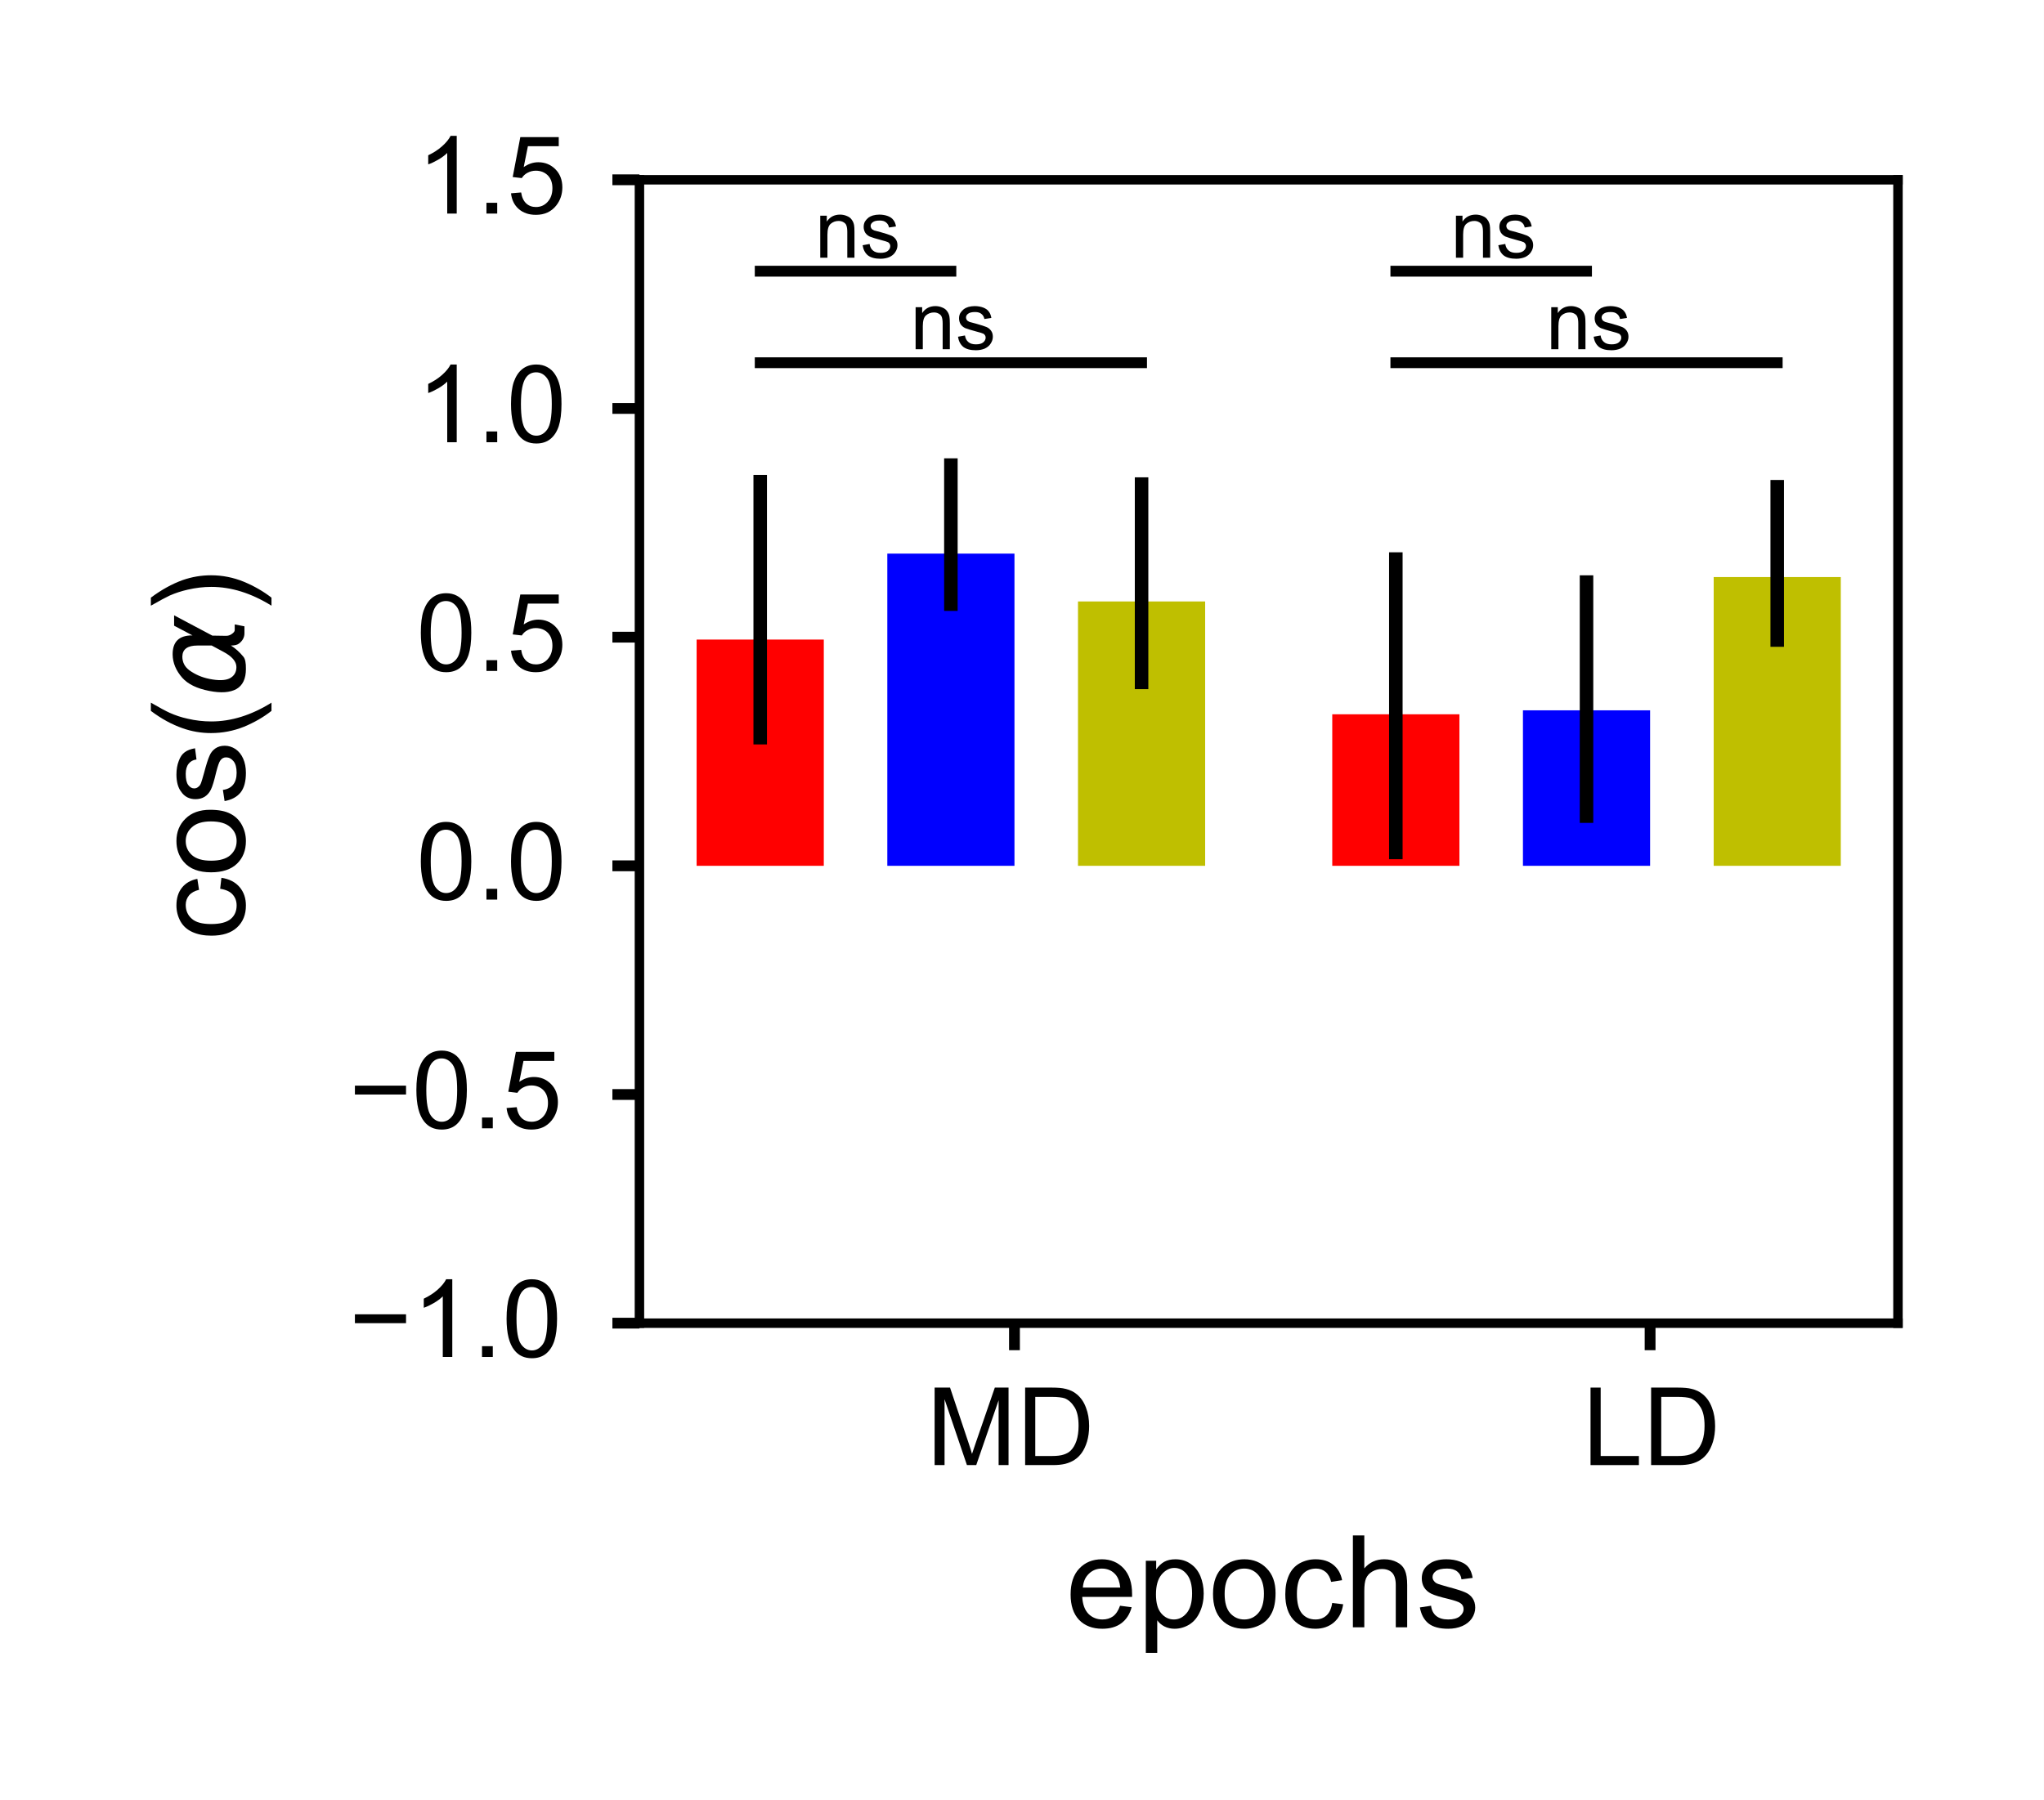 <?xml version="1.0" encoding="UTF-8"?>
<svg xmlns="http://www.w3.org/2000/svg" xmlns:xlink="http://www.w3.org/1999/xlink" width="151.2pt" height="133.2pt" viewBox="0 0 151.2 133.2" version="1.1">
<rect x="0" y="0" width="151.2" height="133.2" fill="#333333" stroke="none"/>
<defs>
<g>
<symbol overflow="visible" id="glyph0-0">
<path style="stroke:none;" d="M 1 0 L 1 -5 L 5 -5 L 5 0 Z M 1.125 -0.125 L 4.875 -0.125 L 4.875 -4.875 L 1.125 -4.875 Z M 1.125 -0.125 "/>
</symbol>
<symbol overflow="visible" id="glyph0-1">
<path style="stroke:none;" d="M 0.594 0 L 0.594 -5.734 L 1.734 -5.734 L 3.094 -1.672 C 3.219 -1.297 3.305 -1.016 3.359 -0.828 C 3.43 -1.035 3.535 -1.344 3.672 -1.75 L 5.047 -5.734 L 6.062 -5.734 L 6.062 0 L 5.328 0 L 5.328 -4.797 L 3.672 0 L 2.984 0 L 1.328 -4.875 L 1.328 0 Z M 0.594 0 "/>
</symbol>
<symbol overflow="visible" id="glyph0-2">
<path style="stroke:none;" d="M 0.625 0 L 0.625 -5.734 L 2.594 -5.734 C 3.039 -5.734 3.379 -5.703 3.609 -5.641 C 3.941 -5.566 4.223 -5.43 4.453 -5.234 C 4.754 -4.984 4.977 -4.656 5.125 -4.25 C 5.281 -3.852 5.359 -3.398 5.359 -2.891 C 5.359 -2.461 5.305 -2.078 5.203 -1.734 C 5.098 -1.398 4.969 -1.125 4.812 -0.906 C 4.656 -0.688 4.477 -0.516 4.281 -0.391 C 4.094 -0.266 3.863 -0.164 3.594 -0.094 C 3.332 -0.031 3.031 0 2.688 0 Z M 1.375 -0.672 L 2.594 -0.672 C 2.977 -0.672 3.273 -0.707 3.484 -0.781 C 3.703 -0.852 3.875 -0.953 4 -1.078 C 4.176 -1.254 4.316 -1.492 4.422 -1.797 C 4.523 -2.109 4.578 -2.477 4.578 -2.906 C 4.578 -3.508 4.477 -3.969 4.281 -4.281 C 4.082 -4.602 3.844 -4.82 3.562 -4.938 C 3.352 -5.008 3.023 -5.047 2.578 -5.047 L 1.375 -5.047 Z M 1.375 -0.672 "/>
</symbol>
<symbol overflow="visible" id="glyph0-3">
<path style="stroke:none;" d="M 0.594 0 L 0.594 -5.734 L 1.344 -5.734 L 1.344 -0.672 L 4.172 -0.672 L 4.172 0 Z M 0.594 0 "/>
</symbol>
<symbol overflow="visible" id="glyph0-4">
<path style="stroke:none;" d="M 4.234 -2.5 L 0.453 -2.5 L 0.453 -3.156 L 4.234 -3.156 Z M 4.234 -2.5 "/>
</symbol>
<symbol overflow="visible" id="glyph0-5">
<path style="stroke:none;" d="M 2.984 0 L 2.281 0 L 2.281 -4.484 C 2.113 -4.316 1.891 -4.148 1.609 -3.984 C 1.336 -3.828 1.094 -3.711 0.875 -3.641 L 0.875 -4.312 C 1.27 -4.5 1.613 -4.723 1.906 -4.984 C 2.195 -5.242 2.406 -5.5 2.531 -5.75 L 2.984 -5.75 Z M 2.984 0 "/>
</symbol>
<symbol overflow="visible" id="glyph0-6">
<path style="stroke:none;" d="M 0.734 0 L 0.734 -0.797 L 1.531 -0.797 L 1.531 0 Z M 0.734 0 "/>
</symbol>
<symbol overflow="visible" id="glyph0-7">
<path style="stroke:none;" d="M 0.328 -2.828 C 0.328 -3.504 0.395 -4.047 0.531 -4.453 C 0.676 -4.867 0.883 -5.188 1.156 -5.406 C 1.438 -5.633 1.785 -5.75 2.203 -5.75 C 2.504 -5.75 2.77 -5.688 3 -5.562 C 3.238 -5.438 3.43 -5.258 3.578 -5.031 C 3.734 -4.801 3.852 -4.516 3.938 -4.172 C 4.02 -3.836 4.062 -3.391 4.062 -2.828 C 4.062 -2.148 3.992 -1.602 3.859 -1.188 C 3.723 -0.781 3.516 -0.461 3.234 -0.234 C 2.961 -0.016 2.617 0.094 2.203 0.094 C 1.648 0.094 1.219 -0.102 0.906 -0.5 C 0.52 -0.977 0.328 -1.754 0.328 -2.828 Z M 1.062 -2.828 C 1.062 -1.891 1.172 -1.266 1.391 -0.953 C 1.609 -0.641 1.879 -0.484 2.203 -0.484 C 2.523 -0.484 2.797 -0.641 3.016 -0.953 C 3.234 -1.266 3.344 -1.891 3.344 -2.828 C 3.344 -3.766 3.234 -4.391 3.016 -4.703 C 2.797 -5.016 2.52 -5.172 2.188 -5.172 C 1.863 -5.172 1.609 -5.035 1.422 -4.766 C 1.18 -4.41 1.062 -3.766 1.062 -2.828 Z M 1.062 -2.828 "/>
</symbol>
<symbol overflow="visible" id="glyph0-8">
<path style="stroke:none;" d="M 0.328 -1.5 L 1.078 -1.562 C 1.129 -1.207 1.254 -0.938 1.453 -0.75 C 1.648 -0.57 1.891 -0.484 2.172 -0.484 C 2.516 -0.484 2.801 -0.609 3.031 -0.859 C 3.27 -1.117 3.391 -1.457 3.391 -1.875 C 3.391 -2.281 3.273 -2.598 3.047 -2.828 C 2.816 -3.055 2.52 -3.172 2.156 -3.172 C 1.938 -3.172 1.734 -3.117 1.547 -3.016 C 1.367 -2.922 1.227 -2.789 1.125 -2.625 L 0.453 -2.703 L 1.016 -5.656 L 3.859 -5.656 L 3.859 -4.984 L 1.578 -4.984 L 1.266 -3.438 C 1.609 -3.676 1.969 -3.797 2.344 -3.797 C 2.844 -3.797 3.266 -3.625 3.609 -3.281 C 3.953 -2.938 4.125 -2.488 4.125 -1.938 C 4.125 -1.426 3.973 -0.977 3.672 -0.594 C 3.305 -0.133 2.805 0.094 2.172 0.094 C 1.648 0.094 1.223 -0.051 0.891 -0.344 C 0.566 -0.633 0.379 -1.02 0.328 -1.5 Z M 0.328 -1.5 "/>
</symbol>
<symbol overflow="visible" id="glyph1-0">
<path style="stroke:none;" d="M 1.188 0 L 1.188 -5.938 L 5.938 -5.938 L 5.938 0 Z M 1.344 -0.156 L 5.797 -0.156 L 5.797 -5.797 L 1.344 -5.797 Z M 1.344 -0.156 "/>
</symbol>
<symbol overflow="visible" id="glyph1-1">
<path style="stroke:none;" d="M 4 -1.594 L 4.859 -1.484 C 4.723 -0.973 4.469 -0.578 4.094 -0.297 C 3.727 -0.023 3.258 0.109 2.688 0.109 C 1.969 0.109 1.395 -0.109 0.969 -0.547 C 0.551 -0.992 0.344 -1.617 0.344 -2.422 C 0.344 -3.254 0.555 -3.895 0.984 -4.344 C 1.41 -4.801 1.969 -5.031 2.656 -5.031 C 3.312 -5.031 3.848 -4.805 4.266 -4.359 C 4.68 -3.91 4.891 -3.281 4.891 -2.469 C 4.891 -2.414 4.891 -2.344 4.891 -2.25 L 1.203 -2.25 C 1.234 -1.707 1.383 -1.289 1.656 -1 C 1.938 -0.719 2.285 -0.578 2.703 -0.578 C 3.004 -0.578 3.266 -0.656 3.484 -0.812 C 3.703 -0.977 3.875 -1.238 4 -1.594 Z M 1.25 -2.938 L 4.016 -2.938 C 3.973 -3.352 3.863 -3.664 3.688 -3.875 C 3.426 -4.188 3.082 -4.344 2.656 -4.344 C 2.27 -4.344 1.945 -4.211 1.688 -3.953 C 1.426 -3.703 1.281 -3.363 1.25 -2.938 Z M 1.25 -2.938 "/>
</symbol>
<symbol overflow="visible" id="glyph1-2">
<path style="stroke:none;" d="M 0.625 1.891 L 0.625 -4.922 L 1.391 -4.922 L 1.391 -4.281 C 1.566 -4.531 1.766 -4.719 1.984 -4.844 C 2.211 -4.969 2.488 -5.031 2.812 -5.031 C 3.238 -5.031 3.609 -4.922 3.922 -4.703 C 4.242 -4.492 4.488 -4.191 4.656 -3.797 C 4.82 -3.398 4.906 -2.969 4.906 -2.5 C 4.906 -2 4.812 -1.547 4.625 -1.141 C 4.445 -0.734 4.188 -0.422 3.844 -0.203 C 3.5 0.004 3.133 0.109 2.75 0.109 C 2.477 0.109 2.227 0.051 2 -0.062 C 1.781 -0.176 1.602 -0.328 1.469 -0.516 L 1.469 1.891 Z M 1.375 -2.438 C 1.375 -1.801 1.504 -1.332 1.766 -1.031 C 2.023 -0.727 2.336 -0.578 2.703 -0.578 C 3.066 -0.578 3.379 -0.734 3.641 -1.047 C 3.91 -1.359 4.047 -1.844 4.047 -2.5 C 4.047 -3.133 3.914 -3.609 3.656 -3.922 C 3.406 -4.234 3.098 -4.391 2.734 -4.391 C 2.379 -4.391 2.062 -4.223 1.781 -3.891 C 1.508 -3.555 1.375 -3.07 1.375 -2.438 Z M 1.375 -2.438 "/>
</symbol>
<symbol overflow="visible" id="glyph1-3">
<path style="stroke:none;" d="M 0.312 -2.469 C 0.312 -3.375 0.566 -4.047 1.078 -4.484 C 1.504 -4.848 2.02 -5.031 2.625 -5.031 C 3.301 -5.031 3.852 -4.805 4.281 -4.359 C 4.719 -3.922 4.938 -3.312 4.938 -2.531 C 4.938 -1.895 4.836 -1.395 4.641 -1.031 C 4.453 -0.664 4.176 -0.383 3.812 -0.188 C 3.445 0.008 3.051 0.109 2.625 0.109 C 1.938 0.109 1.379 -0.109 0.953 -0.547 C 0.523 -0.992 0.312 -1.633 0.312 -2.469 Z M 1.172 -2.469 C 1.172 -1.832 1.305 -1.359 1.578 -1.047 C 1.859 -0.734 2.207 -0.578 2.625 -0.578 C 3.039 -0.578 3.383 -0.734 3.656 -1.047 C 3.938 -1.359 4.078 -1.836 4.078 -2.484 C 4.078 -3.098 3.938 -3.562 3.656 -3.875 C 3.383 -4.188 3.039 -4.344 2.625 -4.344 C 2.207 -4.344 1.859 -4.188 1.578 -3.875 C 1.305 -3.562 1.172 -3.094 1.172 -2.469 Z M 1.172 -2.469 "/>
</symbol>
<symbol overflow="visible" id="glyph1-4">
<path style="stroke:none;" d="M 3.844 -1.797 L 4.656 -1.703 C 4.57 -1.129 4.344 -0.68 3.969 -0.359 C 3.602 -0.047 3.148 0.109 2.609 0.109 C 1.93 0.109 1.391 -0.109 0.984 -0.547 C 0.578 -0.984 0.375 -1.613 0.375 -2.438 C 0.375 -2.977 0.461 -3.445 0.641 -3.844 C 0.816 -4.238 1.082 -4.535 1.438 -4.734 C 1.801 -4.93 2.191 -5.031 2.609 -5.031 C 3.148 -5.031 3.586 -4.895 3.922 -4.625 C 4.266 -4.352 4.484 -3.973 4.578 -3.484 L 3.766 -3.359 C 3.691 -3.68 3.555 -3.926 3.359 -4.094 C 3.16 -4.258 2.926 -4.344 2.656 -4.344 C 2.227 -4.344 1.883 -4.191 1.625 -3.891 C 1.363 -3.598 1.234 -3.125 1.234 -2.469 C 1.234 -1.801 1.359 -1.316 1.609 -1.016 C 1.859 -0.723 2.191 -0.578 2.609 -0.578 C 2.93 -0.578 3.203 -0.676 3.422 -0.875 C 3.641 -1.07 3.781 -1.379 3.844 -1.797 Z M 3.844 -1.797 "/>
</symbol>
<symbol overflow="visible" id="glyph1-5">
<path style="stroke:none;" d="M 0.625 0 L 0.625 -6.797 L 1.469 -6.797 L 1.469 -4.359 C 1.852 -4.805 2.344 -5.031 2.938 -5.031 C 3.301 -5.031 3.617 -4.957 3.891 -4.812 C 4.16 -4.676 4.352 -4.477 4.469 -4.219 C 4.582 -3.969 4.641 -3.602 4.641 -3.125 L 4.641 0 L 3.797 0 L 3.797 -3.125 C 3.797 -3.539 3.707 -3.844 3.531 -4.031 C 3.352 -4.219 3.098 -4.312 2.766 -4.312 C 2.516 -4.312 2.281 -4.25 2.062 -4.125 C 1.844 -4 1.688 -3.828 1.594 -3.609 C 1.508 -3.391 1.469 -3.082 1.469 -2.688 L 1.469 0 Z M 0.625 0 "/>
</symbol>
<symbol overflow="visible" id="glyph1-6">
<path style="stroke:none;" d="M 0.297 -1.469 L 1.125 -1.594 C 1.164 -1.27 1.289 -1.02 1.5 -0.844 C 1.719 -0.664 2.016 -0.578 2.391 -0.578 C 2.773 -0.578 3.062 -0.656 3.25 -0.812 C 3.438 -0.969 3.531 -1.148 3.531 -1.359 C 3.531 -1.547 3.445 -1.691 3.281 -1.797 C 3.164 -1.879 2.879 -1.977 2.422 -2.094 C 1.805 -2.238 1.379 -2.367 1.141 -2.484 C 0.91 -2.598 0.734 -2.754 0.609 -2.953 C 0.492 -3.148 0.438 -3.375 0.438 -3.625 C 0.438 -3.844 0.484 -4.047 0.578 -4.234 C 0.68 -4.422 0.82 -4.57 1 -4.688 C 1.125 -4.789 1.297 -4.875 1.516 -4.938 C 1.742 -5 1.988 -5.031 2.25 -5.031 C 2.633 -5.031 2.973 -4.973 3.266 -4.859 C 3.555 -4.754 3.77 -4.609 3.906 -4.422 C 4.051 -4.234 4.148 -3.977 4.203 -3.656 L 3.375 -3.547 C 3.344 -3.797 3.238 -3.988 3.062 -4.125 C 2.883 -4.27 2.633 -4.344 2.312 -4.344 C 1.926 -4.344 1.648 -4.281 1.484 -4.156 C 1.316 -4.031 1.234 -3.883 1.234 -3.719 C 1.234 -3.602 1.27 -3.504 1.344 -3.422 C 1.406 -3.328 1.508 -3.254 1.656 -3.203 C 1.738 -3.172 1.984 -3.098 2.391 -2.984 C 2.984 -2.828 3.395 -2.695 3.625 -2.594 C 3.863 -2.5 4.051 -2.352 4.188 -2.156 C 4.32 -1.969 4.391 -1.734 4.391 -1.453 C 4.391 -1.172 4.305 -0.906 4.141 -0.656 C 3.973 -0.414 3.738 -0.227 3.438 -0.094 C 3.133 0.039 2.785 0.109 2.391 0.109 C 1.754 0.109 1.27 -0.02 0.938 -0.281 C 0.602 -0.551 0.391 -0.945 0.297 -1.469 Z M 0.297 -1.469 "/>
</symbol>
<symbol overflow="visible" id="glyph2-0">
<path style="stroke:none;" d="M 0 -1.188 L -5.938 -1.188 L -5.938 -5.938 L 0 -5.938 Z M -0.156 -1.344 L -0.156 -5.797 L -5.797 -5.797 L -5.797 -1.344 Z M -0.156 -1.344 "/>
</symbol>
<symbol overflow="visible" id="glyph2-1">
<path style="stroke:none;" d="M -1.797 -3.844 L -1.703 -4.656 C -1.129 -4.57 -0.68 -4.344 -0.359 -3.969 C -0.047 -3.602 0.109 -3.148 0.109 -2.609 C 0.109 -1.93 -0.109 -1.391 -0.547 -0.984 C -0.984 -0.578 -1.613 -0.375 -2.438 -0.375 C -2.977 -0.375 -3.445 -0.461 -3.844 -0.641 C -4.238 -0.816 -4.535 -1.082 -4.734 -1.438 C -4.93 -1.801 -5.031 -2.191 -5.031 -2.609 C -5.031 -3.148 -4.895 -3.586 -4.625 -3.922 C -4.352 -4.266 -3.973 -4.484 -3.484 -4.578 L -3.359 -3.766 C -3.68 -3.691 -3.926 -3.555 -4.094 -3.359 C -4.258 -3.16 -4.344 -2.926 -4.344 -2.656 C -4.344 -2.227 -4.191 -1.883 -3.891 -1.625 C -3.598 -1.363 -3.125 -1.234 -2.469 -1.234 C -1.801 -1.234 -1.316 -1.359 -1.016 -1.609 C -0.723 -1.859 -0.578 -2.191 -0.578 -2.609 C -0.578 -2.93 -0.676 -3.203 -0.875 -3.422 C -1.07 -3.641 -1.379 -3.781 -1.797 -3.844 Z M -1.797 -3.844 "/>
</symbol>
<symbol overflow="visible" id="glyph2-2">
<path style="stroke:none;" d="M -2.469 -0.312 C -3.375 -0.312 -4.047 -0.566 -4.484 -1.078 C -4.848 -1.504 -5.031 -2.02 -5.031 -2.625 C -5.031 -3.301 -4.805 -3.852 -4.359 -4.281 C -3.922 -4.719 -3.312 -4.938 -2.531 -4.938 C -1.895 -4.938 -1.395 -4.836 -1.031 -4.641 C -0.664 -4.453 -0.383 -4.176 -0.188 -3.812 C 0.008 -3.445 0.109 -3.051 0.109 -2.625 C 0.109 -1.938 -0.109 -1.379 -0.547 -0.953 C -0.992 -0.523 -1.633 -0.312 -2.469 -0.312 Z M -2.469 -1.172 C -1.832 -1.172 -1.359 -1.305 -1.047 -1.578 C -0.734 -1.859 -0.578 -2.207 -0.578 -2.625 C -0.578 -3.039 -0.734 -3.383 -1.047 -3.656 C -1.359 -3.938 -1.836 -4.078 -2.484 -4.078 C -3.098 -4.078 -3.562 -3.938 -3.875 -3.656 C -4.188 -3.383 -4.344 -3.039 -4.344 -2.625 C -4.344 -2.207 -4.188 -1.859 -3.875 -1.578 C -3.562 -1.305 -3.094 -1.172 -2.469 -1.172 Z M -2.469 -1.172 "/>
</symbol>
<symbol overflow="visible" id="glyph2-3">
<path style="stroke:none;" d="M -1.469 -0.297 L -1.594 -1.125 C -1.27 -1.164 -1.02 -1.289 -0.844 -1.5 C -0.664 -1.719 -0.578 -2.016 -0.578 -2.391 C -0.578 -2.773 -0.656 -3.062 -0.812 -3.25 C -0.969 -3.438 -1.148 -3.531 -1.359 -3.531 C -1.547 -3.531 -1.691 -3.445 -1.797 -3.281 C -1.879 -3.164 -1.977 -2.879 -2.094 -2.422 C -2.238 -1.805 -2.367 -1.379 -2.484 -1.141 C -2.598 -0.91 -2.754 -0.734 -2.953 -0.609 C -3.148 -0.492 -3.375 -0.438 -3.625 -0.438 C -3.844 -0.438 -4.047 -0.484 -4.234 -0.578 C -4.422 -0.68 -4.57 -0.82 -4.688 -1 C -4.789 -1.125 -4.875 -1.297 -4.938 -1.516 C -5 -1.742 -5.031 -1.988 -5.031 -2.25 C -5.031 -2.633 -4.973 -2.973 -4.859 -3.266 C -4.754 -3.555 -4.609 -3.77 -4.422 -3.906 C -4.234 -4.051 -3.977 -4.148 -3.656 -4.203 L -3.547 -3.375 C -3.797 -3.344 -3.988 -3.238 -4.125 -3.062 C -4.27 -2.883 -4.344 -2.633 -4.344 -2.312 C -4.344 -1.926 -4.281 -1.648 -4.156 -1.484 C -4.031 -1.316 -3.883 -1.234 -3.719 -1.234 C -3.602 -1.234 -3.504 -1.27 -3.422 -1.344 C -3.328 -1.406 -3.254 -1.508 -3.203 -1.656 C -3.172 -1.738 -3.098 -1.984 -2.984 -2.391 C -2.828 -2.984 -2.695 -3.395 -2.594 -3.625 C -2.5 -3.863 -2.352 -4.051 -2.156 -4.188 C -1.969 -4.32 -1.734 -4.391 -1.453 -4.391 C -1.172 -4.391 -0.906 -4.305 -0.656 -4.141 C -0.414 -3.973 -0.227 -3.738 -0.094 -3.438 C 0.039 -3.133 0.109 -2.785 0.109 -2.391 C 0.109 -1.754 -0.02 -1.27 -0.281 -0.938 C -0.551 -0.602 -0.945 -0.391 -1.469 -0.297 Z M -1.469 -0.297 "/>
</symbol>
<symbol overflow="visible" id="glyph2-4">
<path style="stroke:none;" d="M 2 -2.219 C 1.414 -1.758 0.738 -1.367 -0.031 -1.047 C -0.812 -0.734 -1.625 -0.578 -2.469 -0.578 C -3.195 -0.578 -3.898 -0.695 -4.578 -0.938 C -5.359 -1.207 -6.141 -1.633 -6.922 -2.219 L -6.922 -2.828 C -6.273 -2.453 -5.812 -2.203 -5.531 -2.078 C -5.113 -1.891 -4.672 -1.742 -4.203 -1.641 C -3.617 -1.504 -3.035 -1.438 -2.453 -1.438 C -0.973 -1.438 0.508 -1.898 2 -2.828 Z M 2 -2.219 "/>
</symbol>
<symbol overflow="visible" id="glyph2-5">
<path style="stroke:none;" d="M 2 -1.172 L 2 -0.578 C 0.508 -1.504 -0.973 -1.969 -2.453 -1.969 C -3.035 -1.969 -3.613 -1.898 -4.188 -1.766 C -4.656 -1.66 -5.102 -1.516 -5.531 -1.328 C -5.801 -1.203 -6.266 -0.953 -6.922 -0.578 L -6.922 -1.172 C -6.141 -1.754 -5.359 -2.188 -4.578 -2.469 C -3.898 -2.707 -3.195 -2.828 -2.469 -2.828 C -1.625 -2.828 -0.812 -2.664 -0.031 -2.344 C 0.738 -2.02 1.414 -1.629 2 -1.172 Z M 2 -1.172 "/>
</symbol>
<symbol overflow="visible" id="glyph3-0">
<path style="stroke:none;" d="M 1.672 -0.469 L -6.703 -0.469 L -6.703 -5.219 L 1.672 -5.219 Z M 1.156 -1 L 1.156 -4.688 L -6.172 -4.688 L -6.172 -1 Z M 1.156 -1 "/>
</symbol>
<symbol overflow="visible" id="glyph3-1">
<path style="stroke:none;" d="M -2.422 -3.891 L -3.484 -3.891 C -4.211 -3.891 -4.582 -3.617 -4.594 -3.078 C -4.594 -2.66 -4.422 -2.32 -4.078 -2.062 C -3.648 -1.75 -3.156 -1.535 -2.594 -1.422 C -1.914 -1.285 -1.41 -1.301 -1.078 -1.469 C -0.754 -1.645 -0.594 -1.922 -0.594 -2.297 C -0.594 -2.711 -0.922 -3.094 -1.578 -3.438 Z M -5.312 -3.219 C -5.32 -4.176 -4.832 -4.648 -3.844 -4.641 C -3.844 -4.641 -4.297 -4.879 -5.203 -5.359 L -5.203 -6.125 L -2.375 -4.625 L -1.359 -4.609 C -1.211 -4.609 -1.078 -4.648 -0.953 -4.734 C -0.797 -4.836 -0.719 -4.938 -0.719 -5.031 L -0.719 -5.453 L 0 -5.312 L 0 -4.797 C 0 -4.504 -0.129 -4.254 -0.391 -4.047 C -0.516 -3.941 -0.719 -3.891 -1 -3.891 C -0.664 -3.68 -0.359 -3.406 -0.078 -3.062 C 0.055 -2.906 0.117 -2.602 0.109 -2.156 C 0.109 -1.438 -0.125 -0.941 -0.594 -0.672 C -1.07 -0.41 -1.738 -0.363 -2.594 -0.531 C -3.508 -0.707 -4.176 -1.031 -4.594 -1.5 C -5.062 -2.031 -5.301 -2.602 -5.312 -3.219 Z M -5.312 -3.219 "/>
</symbol>
<symbol overflow="visible" id="glyph4-0">
<path style="stroke:none;" d="M 0.75 0 L 0.75 -3.75 L 3.75 -3.75 L 3.75 0 Z M 0.844 -0.094 L 3.656 -0.094 L 3.656 -3.656 L 0.844 -3.656 Z M 0.844 -0.094 "/>
</symbol>
<symbol overflow="visible" id="glyph4-1">
<path style="stroke:none;" d="M 0.391 0 L 0.391 -3.109 L 0.875 -3.109 L 0.875 -2.672 C 1.102 -3.016 1.43 -3.188 1.859 -3.188 C 2.047 -3.188 2.219 -3.148 2.375 -3.078 C 2.531 -3.016 2.645 -2.926 2.719 -2.812 C 2.801 -2.707 2.859 -2.578 2.891 -2.422 C 2.91 -2.328 2.922 -2.156 2.922 -1.906 L 2.922 0 L 2.391 0 L 2.391 -1.891 C 2.391 -2.109 2.367 -2.27 2.328 -2.375 C 2.297 -2.477 2.223 -2.562 2.109 -2.625 C 2.004 -2.688 1.883 -2.719 1.75 -2.719 C 1.52 -2.719 1.32 -2.645 1.156 -2.5 C 1 -2.363 0.922 -2.098 0.922 -1.703 L 0.922 0 Z M 0.391 0 "/>
</symbol>
<symbol overflow="visible" id="glyph4-2">
<path style="stroke:none;" d="M 0.188 -0.922 L 0.703 -1.016 C 0.734 -0.805 0.816 -0.645 0.953 -0.531 C 1.086 -0.414 1.273 -0.359 1.516 -0.359 C 1.754 -0.359 1.93 -0.406 2.047 -0.5 C 2.172 -0.602 2.234 -0.723 2.234 -0.859 C 2.234 -0.973 2.18 -1.066 2.078 -1.141 C 2.004 -1.18 1.82 -1.238 1.531 -1.312 C 1.145 -1.414 0.875 -1.5 0.719 -1.562 C 0.57 -1.633 0.457 -1.734 0.375 -1.859 C 0.301 -1.992 0.266 -2.133 0.266 -2.281 C 0.266 -2.426 0.297 -2.555 0.359 -2.672 C 0.43 -2.785 0.52 -2.883 0.625 -2.969 C 0.707 -3.031 0.816 -3.082 0.953 -3.125 C 1.098 -3.164 1.254 -3.188 1.422 -3.188 C 1.66 -3.188 1.875 -3.148 2.062 -3.078 C 2.25 -3.004 2.383 -2.906 2.469 -2.781 C 2.562 -2.664 2.625 -2.508 2.656 -2.312 L 2.141 -2.234 C 2.109 -2.398 2.035 -2.523 1.922 -2.609 C 1.816 -2.703 1.66 -2.75 1.453 -2.75 C 1.211 -2.75 1.039 -2.707 0.938 -2.625 C 0.832 -2.551 0.781 -2.457 0.781 -2.344 C 0.781 -2.281 0.801 -2.219 0.844 -2.156 C 0.883 -2.102 0.953 -2.055 1.047 -2.016 C 1.098 -2.004 1.254 -1.961 1.516 -1.891 C 1.891 -1.785 2.148 -1.703 2.297 -1.641 C 2.441 -1.578 2.555 -1.484 2.641 -1.359 C 2.723 -1.242 2.766 -1.098 2.766 -0.922 C 2.766 -0.742 2.711 -0.578 2.609 -0.422 C 2.516 -0.266 2.367 -0.141 2.172 -0.047 C 1.973 0.035 1.754 0.078 1.516 0.078 C 1.109 0.078 0.797 -0.004 0.578 -0.172 C 0.367 -0.348 0.238 -0.598 0.188 -0.922 Z M 0.188 -0.922 "/>
</symbol>
</g>
<clipPath id="clip1">
  <path d="M 74 13.199 L 76 13.199 L 76 98.199 L 74 98.199 Z M 74 13.199 "/>
</clipPath>
<clipPath id="clip2">
  <path d="M 121 13.199 L 123 13.199 L 123 98.199 L 121 98.199 Z M 121 13.199 "/>
</clipPath>
<clipPath id="clip3">
  <path d="M 47 97 L 140 97 L 140 98.199 L 47 98.199 Z M 47 97 "/>
</clipPath>
<clipPath id="clip4">
  <path d="M 47 80 L 140 80 L 140 82 L 47 82 Z M 47 80 "/>
</clipPath>
<clipPath id="clip5">
  <path d="M 47 63 L 140 63 L 140 65 L 47 65 Z M 47 63 "/>
</clipPath>
<clipPath id="clip6">
  <path d="M 47 46 L 140 46 L 140 48 L 47 48 Z M 47 46 "/>
</clipPath>
<clipPath id="clip7">
  <path d="M 47 29 L 140 29 L 140 31 L 47 31 Z M 47 29 "/>
</clipPath>
<clipPath id="clip8">
  <path d="M 47 13.199 L 140 13.199 L 140 14 L 47 14 Z M 47 13.199 "/>
</clipPath>
</defs>
<g id="surface139484">
<path style=" stroke:none;fill-rule:nonzero;fill:rgb(100%,100%,100%);fill-opacity:1;" d="M 0 133.199 L 151.199 133.199 L 151.199 0 L 0 0 Z M 0 133.199 "/>
<path style=" stroke:none;fill-rule:nonzero;fill:rgb(100%,100%,100%);fill-opacity:1;" d="M 47.301 97.898 L 140.398 97.898 L 140.398 13.301 L 47.301 13.301 Z M 47.301 97.898 "/>
<g clip-path="url(#clip1)" clip-rule="nonzero">
<path style="fill:none;stroke-width:0.8;stroke-linecap:square;stroke-linejoin:round;stroke:rgb(100%,100%,100%);stroke-opacity:1;stroke-miterlimit:10;" d="M 75.043 97.898 L 75.043 13.301 "/>
</g>
<path style="fill:none;stroke-width:0.8;stroke-linecap:butt;stroke-linejoin:round;stroke:rgb(0%,0%,0%);stroke-opacity:1;stroke-miterlimit:10;" d="M 75.043 97.898 L 75.043 99.898 "/>
<g style="fill:rgb(0%,0%,0%);fill-opacity:1;">
  <use xlink:href="#glyph0-1" x="68.543" y="108.398"/>
  <use xlink:href="#glyph0-2" x="75.207" y="108.398"/>
</g>
<g clip-path="url(#clip2)" clip-rule="nonzero">
<path style="fill:none;stroke-width:0.8;stroke-linecap:square;stroke-linejoin:round;stroke:rgb(100%,100%,100%);stroke-opacity:1;stroke-miterlimit:10;" d="M 122.062 97.898 L 122.062 13.301 "/>
</g>
<path style="fill:none;stroke-width:0.8;stroke-linecap:butt;stroke-linejoin:round;stroke:rgb(0%,0%,0%);stroke-opacity:1;stroke-miterlimit:10;" d="M 122.062 97.898 L 122.062 99.898 "/>
<g style="fill:rgb(0%,0%,0%);fill-opacity:1;">
  <use xlink:href="#glyph0-3" x="117.062" y="108.398"/>
  <use xlink:href="#glyph0-2" x="121.512" y="108.398"/>
</g>
<g style="fill:rgb(0%,0%,0%);fill-opacity:1;">
  <use xlink:href="#glyph1-1" x="78.852" y="120.398"/>
  <use xlink:href="#glyph1-2" x="84.135" y="120.398"/>
  <use xlink:href="#glyph1-3" x="89.418" y="120.398"/>
  <use xlink:href="#glyph1-4" x="94.702" y="120.398"/>
  <use xlink:href="#glyph1-5" x="99.452" y="120.398"/>
  <use xlink:href="#glyph1-6" x="104.735" y="120.398"/>
</g>
<g clip-path="url(#clip3)" clip-rule="nonzero">
<path style="fill:none;stroke-width:0.8;stroke-linecap:square;stroke-linejoin:round;stroke:rgb(100%,100%,100%);stroke-opacity:1;stroke-miterlimit:10;" d="M 47.301 97.898 L 140.398 97.898 "/>
</g>
<path style="fill:none;stroke-width:0.8;stroke-linecap:butt;stroke-linejoin:round;stroke:rgb(0%,0%,0%);stroke-opacity:1;stroke-miterlimit:10;" d="M 47.301 97.898 L 45.301 97.898 "/>
<g style="fill:rgb(0%,0%,0%);fill-opacity:1;">
  <use xlink:href="#glyph0-4" x="25.801" y="100.398"/>
  <use xlink:href="#glyph0-5" x="30.473" y="100.398"/>
  <use xlink:href="#glyph0-6" x="34.922" y="100.398"/>
  <use xlink:href="#glyph0-7" x="37.145" y="100.398"/>
</g>
<g clip-path="url(#clip4)" clip-rule="nonzero">
<path style="fill:none;stroke-width:0.8;stroke-linecap:square;stroke-linejoin:round;stroke:rgb(100%,100%,100%);stroke-opacity:1;stroke-miterlimit:10;" d="M 47.301 80.98 L 140.398 80.98 "/>
</g>
<path style="fill:none;stroke-width:0.8;stroke-linecap:butt;stroke-linejoin:round;stroke:rgb(0%,0%,0%);stroke-opacity:1;stroke-miterlimit:10;" d="M 47.301 80.98 L 45.301 80.98 "/>
<g style="fill:rgb(0%,0%,0%);fill-opacity:1;">
  <use xlink:href="#glyph0-4" x="25.801" y="83.48"/>
  <use xlink:href="#glyph0-7" x="30.473" y="83.48"/>
  <use xlink:href="#glyph0-6" x="34.922" y="83.48"/>
  <use xlink:href="#glyph0-8" x="37.145" y="83.48"/>
</g>
<g clip-path="url(#clip5)" clip-rule="nonzero">
<path style="fill:none;stroke-width:0.8;stroke-linecap:square;stroke-linejoin:round;stroke:rgb(100%,100%,100%);stroke-opacity:1;stroke-miterlimit:10;" d="M 47.301 64.059 L 140.398 64.059 "/>
</g>
<path style="fill:none;stroke-width:0.8;stroke-linecap:butt;stroke-linejoin:round;stroke:rgb(0%,0%,0%);stroke-opacity:1;stroke-miterlimit:10;" d="M 47.301 64.059 L 45.301 64.059 "/>
<g style="fill:rgb(0%,0%,0%);fill-opacity:1;">
  <use xlink:href="#glyph0-7" x="30.801" y="66.559"/>
  <use xlink:href="#glyph0-6" x="35.25" y="66.559"/>
  <use xlink:href="#glyph0-7" x="37.473" y="66.559"/>
</g>
<g clip-path="url(#clip6)" clip-rule="nonzero">
<path style="fill:none;stroke-width:0.8;stroke-linecap:square;stroke-linejoin:round;stroke:rgb(100%,100%,100%);stroke-opacity:1;stroke-miterlimit:10;" d="M 47.301 47.141 L 140.398 47.141 "/>
</g>
<path style="fill:none;stroke-width:0.8;stroke-linecap:butt;stroke-linejoin:round;stroke:rgb(0%,0%,0%);stroke-opacity:1;stroke-miterlimit:10;" d="M 47.301 47.141 L 45.301 47.141 "/>
<g style="fill:rgb(0%,0%,0%);fill-opacity:1;">
  <use xlink:href="#glyph0-7" x="30.801" y="49.641"/>
  <use xlink:href="#glyph0-6" x="35.25" y="49.641"/>
  <use xlink:href="#glyph0-8" x="37.473" y="49.641"/>
</g>
<g clip-path="url(#clip7)" clip-rule="nonzero">
<path style="fill:none;stroke-width:0.8;stroke-linecap:square;stroke-linejoin:round;stroke:rgb(100%,100%,100%);stroke-opacity:1;stroke-miterlimit:10;" d="M 47.301 30.219 L 140.398 30.219 "/>
</g>
<path style="fill:none;stroke-width:0.8;stroke-linecap:butt;stroke-linejoin:round;stroke:rgb(0%,0%,0%);stroke-opacity:1;stroke-miterlimit:10;" d="M 47.301 30.219 L 45.301 30.219 "/>
<g style="fill:rgb(0%,0%,0%);fill-opacity:1;">
  <use xlink:href="#glyph0-5" x="30.801" y="32.719"/>
  <use xlink:href="#glyph0-6" x="35.25" y="32.719"/>
  <use xlink:href="#glyph0-7" x="37.473" y="32.719"/>
</g>
<g clip-path="url(#clip8)" clip-rule="nonzero">
<path style="fill:none;stroke-width:0.8;stroke-linecap:square;stroke-linejoin:round;stroke:rgb(100%,100%,100%);stroke-opacity:1;stroke-miterlimit:10;" d="M 47.301 13.301 L 140.398 13.301 "/>
</g>
<path style="fill:none;stroke-width:0.8;stroke-linecap:butt;stroke-linejoin:round;stroke:rgb(0%,0%,0%);stroke-opacity:1;stroke-miterlimit:10;" d="M 47.301 13.301 L 45.301 13.301 "/>
<g style="fill:rgb(0%,0%,0%);fill-opacity:1;">
  <use xlink:href="#glyph0-5" x="30.801" y="15.801"/>
  <use xlink:href="#glyph0-6" x="35.25" y="15.801"/>
  <use xlink:href="#glyph0-8" x="37.473" y="15.801"/>
</g>
<g style="fill:rgb(0%,0%,0%);fill-opacity:1;">
  <use xlink:href="#glyph2-1" x="18.082" y="69.602"/>
</g>
<g style="fill:rgb(0%,0%,0%);fill-opacity:1;">
  <use xlink:href="#glyph2-2" x="18.082" y="64.852"/>
</g>
<g style="fill:rgb(0%,0%,0%);fill-opacity:1;">
  <use xlink:href="#glyph2-3" x="18.082" y="59.566"/>
</g>
<g style="fill:rgb(0%,0%,0%);fill-opacity:1;">
  <use xlink:href="#glyph2-4" x="18.082" y="54.816"/>
</g>
<g style="fill:rgb(0%,0%,0%);fill-opacity:1;">
  <use xlink:href="#glyph3-1" x="18.082" y="51.652"/>
</g>
<g style="fill:rgb(0%,0%,0%);fill-opacity:1;">
  <use xlink:href="#glyph2-5" x="18.082" y="45.391"/>
</g>
<path style=" stroke:none;fill-rule:nonzero;fill:rgb(100%,0%,0%);fill-opacity:1;" d="M 51.531 64.059 L 60.938 64.059 L 60.938 47.32 L 51.531 47.32 Z M 51.531 64.059 "/>
<path style=" stroke:none;fill-rule:nonzero;fill:rgb(100%,0%,0%);fill-opacity:1;" d="M 98.551 64.059 L 107.957 64.059 L 107.957 52.848 L 98.551 52.848 Z M 98.551 64.059 "/>
<path style=" stroke:none;fill-rule:nonzero;fill:rgb(0%,0%,100%);fill-opacity:1;" d="M 65.637 64.059 L 75.043 64.059 L 75.043 40.961 L 65.637 40.961 Z M 65.637 64.059 "/>
<path style=" stroke:none;fill-rule:nonzero;fill:rgb(0%,0%,100%);fill-opacity:1;" d="M 112.656 64.059 L 122.062 64.059 L 122.062 52.555 L 112.656 52.555 Z M 112.656 64.059 "/>
<path style=" stroke:none;fill-rule:nonzero;fill:rgb(75%,75%,0%);fill-opacity:1;" d="M 79.742 64.059 L 89.148 64.059 L 89.148 44.5 L 79.742 44.5 Z M 79.742 64.059 "/>
<path style=" stroke:none;fill-rule:nonzero;fill:rgb(75%,75%,0%);fill-opacity:1;" d="M 126.766 64.059 L 136.168 64.059 L 136.168 42.695 L 126.766 42.695 Z M 126.766 64.059 "/>
<path style="fill:none;stroke-width:1;stroke-linecap:butt;stroke-linejoin:miter;stroke:rgb(0%,0%,0%);stroke-opacity:1;stroke-miterlimit:10;" d="M 56.234 55.078 L 56.234 35.137 "/>
<path style="fill:none;stroke-width:1;stroke-linecap:butt;stroke-linejoin:miter;stroke:rgb(0%,0%,0%);stroke-opacity:1;stroke-miterlimit:10;" d="M 103.254 63.57 L 103.254 40.863 "/>
<path style="fill:none;stroke-width:1;stroke-linecap:butt;stroke-linejoin:miter;stroke:rgb(0%,0%,0%);stroke-opacity:1;stroke-miterlimit:10;" d="M 70.34 45.199 L 70.34 33.91 "/>
<path style="fill:none;stroke-width:1;stroke-linecap:butt;stroke-linejoin:miter;stroke:rgb(0%,0%,0%);stroke-opacity:1;stroke-miterlimit:10;" d="M 117.359 60.883 L 117.359 42.566 "/>
<path style="fill:none;stroke-width:1;stroke-linecap:butt;stroke-linejoin:miter;stroke:rgb(0%,0%,0%);stroke-opacity:1;stroke-miterlimit:10;" d="M 84.445 50.988 L 84.445 35.316 "/>
<path style="fill:none;stroke-width:1;stroke-linecap:butt;stroke-linejoin:miter;stroke:rgb(0%,0%,0%);stroke-opacity:1;stroke-miterlimit:10;" d="M 131.465 47.855 L 131.465 35.512 "/>
<path style="fill:none;stroke-width:0.8;stroke-linecap:square;stroke-linejoin:round;stroke:rgb(0%,0%,0%);stroke-opacity:1;stroke-miterlimit:10;" d="M 56.234 20.066 L 70.34 20.066 "/>
<path style="fill:none;stroke-width:0.8;stroke-linecap:square;stroke-linejoin:round;stroke:rgb(0%,0%,0%);stroke-opacity:1;stroke-miterlimit:10;" d="M 56.234 26.836 L 84.445 26.836 "/>
<path style="fill:none;stroke-width:0.8;stroke-linecap:square;stroke-linejoin:round;stroke:rgb(0%,0%,0%);stroke-opacity:1;stroke-miterlimit:10;" d="M 103.254 20.066 L 117.359 20.066 "/>
<path style="fill:none;stroke-width:0.8;stroke-linecap:square;stroke-linejoin:round;stroke:rgb(0%,0%,0%);stroke-opacity:1;stroke-miterlimit:10;" d="M 103.254 26.836 L 131.465 26.836 "/>
<path style="fill:none;stroke-width:0.7;stroke-linecap:square;stroke-linejoin:miter;stroke:rgb(0%,0%,0%);stroke-opacity:1;stroke-miterlimit:10;" d="M 47.301 97.898 L 47.301 13.301 "/>
<path style="fill:none;stroke-width:0.7;stroke-linecap:square;stroke-linejoin:miter;stroke:rgb(0%,0%,0%);stroke-opacity:1;stroke-miterlimit:10;" d="M 140.398 97.898 L 140.398 13.301 "/>
<path style="fill:none;stroke-width:0.7;stroke-linecap:square;stroke-linejoin:miter;stroke:rgb(0%,0%,0%);stroke-opacity:1;stroke-miterlimit:10;" d="M 47.301 97.898 L 140.398 97.898 "/>
<path style="fill:none;stroke-width:0.7;stroke-linecap:square;stroke-linejoin:miter;stroke:rgb(0%,0%,0%);stroke-opacity:1;stroke-miterlimit:10;" d="M 47.301 13.301 L 140.398 13.301 "/>
<g style="fill:rgb(0%,0%,0%);fill-opacity:1;">
  <use xlink:href="#glyph4-1" x="60.285" y="19.066"/>
  <use xlink:href="#glyph4-2" x="63.622" y="19.066"/>
</g>
<g style="fill:rgb(0%,0%,0%);fill-opacity:1;">
  <use xlink:href="#glyph4-1" x="67.34" y="25.836"/>
  <use xlink:href="#glyph4-2" x="70.677" y="25.836"/>
</g>
<g style="fill:rgb(0%,0%,0%);fill-opacity:1;">
  <use xlink:href="#glyph4-1" x="107.309" y="19.066"/>
  <use xlink:href="#glyph4-2" x="110.646" y="19.066"/>
</g>
<g style="fill:rgb(0%,0%,0%);fill-opacity:1;">
  <use xlink:href="#glyph4-1" x="114.359" y="25.836"/>
  <use xlink:href="#glyph4-2" x="117.696" y="25.836"/>
</g>
</g>
</svg>
